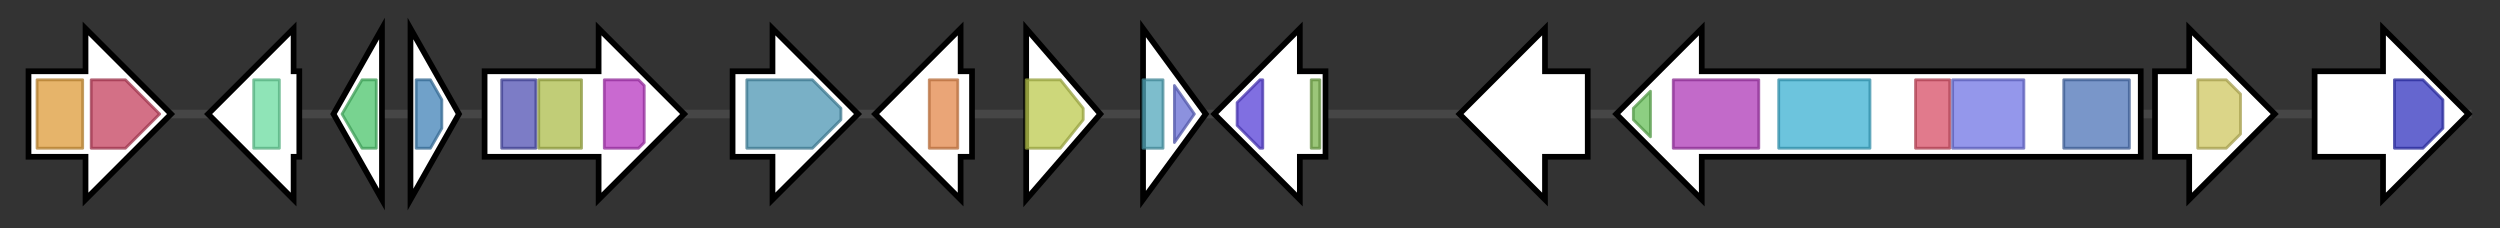<svg version="1.1" baseProfile="full" xmlns="http://www.w3.org/2000/svg" width="877.033" height="80">
	<rect width="100%" height="100%" fill="#333333" stroke="none"/>
	<g>
		<line x1="10" y1="40.0" x2="867.033" y2="40.0" style="stroke:rgb(70,70,70); stroke-width:3 "/>
		<g>
			<title> (AFUA_4G14450)
mannitol dehydrogenase, putative</title>
			<polygon class=" (AFUA_4G14450)
mannitol dehydrogenase, putative" points="10,25 30,25 30,10 60,40 30,70 30,55 10,55" fill="rgb(255,255,255)" fill-opacity="1.0" stroke="rgb(0,0,0)" stroke-width="2"  />
			<g>
				<title>Mannitol_dh (PF01232)
"Mannitol dehydrogenase Rossmann domain"</title>
				<rect class="PF01232" x="13" y="28" stroke-linejoin="round" width="16" height="24" fill="rgb(221,155,56)" stroke="rgb(176,124,44)" stroke-width="1" opacity="0.75" />
			</g>
			<g>
				<title>Mannitol_dh_C (PF08125)
"Mannitol dehydrogenase C-terminal domain"</title>
				<polygon class="PF08125" points="32,28 44,28 56,40 56,40 44,52 32,52" stroke-linejoin="round" width="24" height="24" fill="rgb(196,64,94)" stroke="rgb(156,51,75)" stroke-width="1" opacity="0.75" />
			</g>
		</g>
		<g>
			<title> (AFUA_4G14460)
conserved hypothetical protein</title>
			<polygon class=" (AFUA_4G14460)
conserved hypothetical protein" points="105,25 103,25 103,10 73,40 103,70 103,55 105,55" fill="rgb(255,255,255)" fill-opacity="1.0" stroke="rgb(0,0,0)" stroke-width="2"  />
			<g>
				<title>Methyltransf_11 (PF08241)
"Methyltransferase domain"</title>
				<polygon class="PF08241" points="89,28 89,28 98,28 98,52 89,52 89,52" stroke-linejoin="round" width="9" height="24" fill="rgb(106,219,159)" stroke="rgb(84,175,127)" stroke-width="1" opacity="0.75" />
			</g>
		</g>
		<g>
			<title> (AFUA_4G14480)
conserved hypothetical protein</title>
			<polygon class=" (AFUA_4G14480)
conserved hypothetical protein" points="117,40 134,10 134,70" fill="rgb(255,255,255)" fill-opacity="1.0" stroke="rgb(0,0,0)" stroke-width="2"  />
			<g>
				<title>DUF1772 (PF08592)
"Domain of unknown function (DUF1772)"</title>
				<polygon class="PF08592" points="120,40 127,28 132,28 132,52 127,52" stroke-linejoin="round" width="13" height="24" fill="rgb(75,196,107)" stroke="rgb(60,156,85)" stroke-width="1" opacity="0.75" />
			</g>
		</g>
		<g>
			<title> (AFUA_4G14470)
hypothetical protein</title>
			<polygon class=" (AFUA_4G14470)
hypothetical protein" points="144,10 161,40 144,70" fill="rgb(255,255,255)" fill-opacity="1.0" stroke="rgb(0,0,0)" stroke-width="2"  />
			<g>
				<title>EthD (PF07110)
"EthD domain"</title>
				<polygon class="PF07110" points="146,28 151,28 155,35 155,45 151,52 146,52" stroke-linejoin="round" width="9" height="24" fill="rgb(64,130,182)" stroke="rgb(51,104,145)" stroke-width="1" opacity="0.75" />
			</g>
		</g>
		<g>
			<title> (AFUA_4G14490)
extracellular dihydrogeodin oxidase/laccase, putative</title>
			<polygon class=" (AFUA_4G14490)
extracellular dihydrogeodin oxidase/laccase, putative" points="170,25 210,25 210,10 240,40 210,70 210,55 170,55" fill="rgb(255,255,255)" fill-opacity="1.0" stroke="rgb(0,0,0)" stroke-width="2"  />
			<g>
				<title>Cu-oxidase_3 (PF07732)
"Multicopper oxidase"</title>
				<rect class="PF07732" x="176" y="28" stroke-linejoin="round" width="12" height="24" fill="rgb(80,81,179)" stroke="rgb(63,64,143)" stroke-width="1" opacity="0.75" />
			</g>
			<g>
				<title>Cu-oxidase (PF00394)
"Multicopper oxidase"</title>
				<rect class="PF00394" x="189" y="28" stroke-linejoin="round" width="15" height="24" fill="rgb(172,188,74)" stroke="rgb(137,150,59)" stroke-width="1" opacity="0.75" />
			</g>
			<g>
				<title>Cu-oxidase_2 (PF07731)
"Multicopper oxidase"</title>
				<polygon class="PF07731" points="212,28 224,28 226,30 226,50 224,52 212,52" stroke-linejoin="round" width="14" height="24" fill="rgb(183,55,192)" stroke="rgb(146,44,153)" stroke-width="1" opacity="0.75" />
			</g>
		</g>
		<g>
			<title> (AFUA_4G14500)
conserved hypothetical protein</title>
			<polygon class=" (AFUA_4G14500)
conserved hypothetical protein" points="257,25 271,25 271,10 301,40 271,70 271,55 257,55" fill="rgb(255,255,255)" fill-opacity="1.0" stroke="rgb(0,0,0)" stroke-width="2"  />
			<g>
				<title>Questin_oxidase (PF14027)
"Questin oxidase-like"</title>
				<polygon class="PF14027" points="262,28 285,28 295,38 295,42 285,52 262,52" stroke-linejoin="round" width="33" height="24" fill="rgb(77,150,178)" stroke="rgb(61,119,142)" stroke-width="1" opacity="0.75" />
			</g>
		</g>
		<g>
			<title> (AFUA_4G14510)
hypothetical protein</title>
			<polygon class=" (AFUA_4G14510)
hypothetical protein" points="341,25 337,25 337,10 307,40 337,70 337,55 341,55" fill="rgb(255,255,255)" fill-opacity="1.0" stroke="rgb(0,0,0)" stroke-width="2"  />
			<g>
				<title>Methyltransf_25 (PF13649)
"Methyltransferase domain"</title>
				<rect class="PF13649" x="326" y="28" stroke-linejoin="round" width="10" height="24" fill="rgb(227,135,74)" stroke="rgb(181,108,59)" stroke-width="1" opacity="0.75" />
			</g>
		</g>
		<g>
			<title> (AFUA_4G14520)
toxin biosynthesis protein, putative</title>
			<polygon class=" (AFUA_4G14520)
toxin biosynthesis protein, putative" points="360,10 386,40 360,70" fill="rgb(255,255,255)" fill-opacity="1.0" stroke="rgb(0,0,0)" stroke-width="2"  />
			<g>
				<title>NAD_binding_10 (PF13460)
"NAD(P)H-binding"</title>
				<polygon class="PF13460" points="360,28 372,28 380,38 380,42 372,52 360,52" stroke-linejoin="round" width="20" height="24" fill="rgb(188,201,78)" stroke="rgb(150,160,62)" stroke-width="1" opacity="0.75" />
			</g>
		</g>
		<g>
			<title> (AFUA_4G14530)
glutathione S-transferase Ure2-like, putative</title>
			<polygon class=" (AFUA_4G14530)
glutathione S-transferase Ure2-like, putative" points="401,10 423,40 401,70" fill="rgb(255,255,255)" fill-opacity="1.0" stroke="rgb(0,0,0)" stroke-width="2"  />
			<g>
				<title>GST_N (PF02798)
"Glutathione S-transferase, N-terminal domain"</title>
				<rect class="PF02798" x="401" y="28" stroke-linejoin="round" width="7" height="24" fill="rgb(82,167,186)" stroke="rgb(65,133,148)" stroke-width="1" opacity="0.75" />
			</g>
			<g>
				<title>GST_C (PF00043)
"Glutathione S-transferase, C-terminal domain"</title>
				<polygon class="PF00043" points="412,30 419,40 412,50" stroke-linejoin="round" width="10" height="24" fill="rgb(102,108,211)" stroke="rgb(81,86,168)" stroke-width="1" opacity="0.75" />
			</g>
		</g>
		<g>
			<title> (AFUA_4G14540)
C6 transcription factor (AflR), putative</title>
			<polygon class=" (AFUA_4G14540)
C6 transcription factor (AflR), putative" points="465,25 456,25 456,10 426,40 456,70 456,55 465,55" fill="rgb(255,255,255)" fill-opacity="1.0" stroke="rgb(0,0,0)" stroke-width="2"  />
			<g>
				<title>AflR (PF08493)
"Aflatoxin regulatory protein"</title>
				<polygon class="PF08493" points="434,36 442,28 443,28 443,52 442,52 434,44" stroke-linejoin="round" width="9" height="24" fill="rgb(86,63,214)" stroke="rgb(68,50,171)" stroke-width="1" opacity="0.75" />
			</g>
			<g>
				<title>Zn_clus (PF00172)
"Fungal Zn(2)-Cys(6) binuclear cluster domain"</title>
				<rect class="PF00172" x="460" y="28" stroke-linejoin="round" width="3" height="24" fill="rgb(121,178,76)" stroke="rgb(96,142,60)" stroke-width="1" opacity="0.75" />
			</g>
		</g>
		<g>
			<title> (AFUA_4G14550)
toxin biosynthesis regulatory protein AflJ, putative</title>
			<polygon class=" (AFUA_4G14550)
toxin biosynthesis regulatory protein AflJ, putative" points="557,25 542,25 542,10 512,40 542,70 542,55 557,55" fill="rgb(255,255,255)" fill-opacity="1.0" stroke="rgb(0,0,0)" stroke-width="2"  />
		</g>
		<g>
			<title> (AFUA_4G14560)
polyketide synthase, putative</title>
			<polygon class=" (AFUA_4G14560)
polyketide synthase, putative" points="751,25 597,25 597,10 567,40 597,70 597,55 751,55" fill="rgb(255,255,255)" fill-opacity="1.0" stroke="rgb(0,0,0)" stroke-width="2"  />
			<g>
				<title>PP-binding (PF00550)
"Phosphopantetheine attachment site"</title>
				<polygon class="PF00550" points="573,38 579,32 579,48 573,42" stroke-linejoin="round" width="6" height="24" fill="rgb(103,191,88)" stroke="rgb(82,152,70)" stroke-width="1" opacity="0.75" />
			</g>
			<g>
				<title>PS-DH (PF14765)
"Polyketide synthase dehydratase"</title>
				<rect class="PF14765" x="587" y="28" stroke-linejoin="round" width="30" height="24" fill="rgb(173,56,182)" stroke="rgb(138,44,145)" stroke-width="1" opacity="0.75" />
			</g>
			<g>
				<title>Acyl_transf_1 (PF00698)
"Acyl transferase domain"</title>
				<rect class="PF00698" x="624" y="28" stroke-linejoin="round" width="32" height="24" fill="rgb(59,176,209)" stroke="rgb(47,140,167)" stroke-width="1" opacity="0.75" />
			</g>
			<g>
				<title>Ketoacyl-synt_C (PF02801)
"Beta-ketoacyl synthase, C-terminal domain"</title>
				<rect class="PF02801" x="672" y="28" stroke-linejoin="round" width="12" height="24" fill="rgb(215,78,102)" stroke="rgb(172,62,81)" stroke-width="1" opacity="0.75" />
			</g>
			<g>
				<title>ketoacyl-synt (PF00109)
"Beta-ketoacyl synthase, N-terminal domain"</title>
				<rect class="PF00109" x="685" y="28" stroke-linejoin="round" width="25" height="24" fill="rgb(112,116,228)" stroke="rgb(89,92,182)" stroke-width="1" opacity="0.75" />
			</g>
			<g>
				<title>SAT (PF16073)
"Starter unit:ACP transacylase in aflatoxin biosynthesis"</title>
				<rect class="PF16073" x="724" y="28" stroke-linejoin="round" width="23" height="24" fill="rgb(77,115,183)" stroke="rgb(61,91,146)" stroke-width="1" opacity="0.75" />
			</g>
		</g>
		<g>
			<title> (AFUA_4G14570)
metallo-beta-lactamase domain protein, putative</title>
			<polygon class=" (AFUA_4G14570)
metallo-beta-lactamase domain protein, putative" points="756,25 768,25 768,10 798,40 768,70 768,55 756,55" fill="rgb(255,255,255)" fill-opacity="1.0" stroke="rgb(0,0,0)" stroke-width="2"  />
			<g>
				<title>Lactamase_B (PF00753)
"Metallo-beta-lactamase superfamily"</title>
				<polygon class="PF00753" points="771,28 781,28 786,33 786,47 781,52 771,52" stroke-linejoin="round" width="15" height="24" fill="rgb(206,198,96)" stroke="rgb(164,158,76)" stroke-width="1" opacity="0.75" />
			</g>
		</g>
		<g>
			<title> (AFUA_4G14580)
O-methyltransferase, putative</title>
			<polygon class=" (AFUA_4G14580)
O-methyltransferase, putative" points="812,25 836,25 836,10 866,40 836,70 836,55 812,55" fill="rgb(255,255,255)" fill-opacity="1.0" stroke="rgb(0,0,0)" stroke-width="2"  />
			<g>
				<title>Methyltransf_2 (PF00891)
"O-methyltransferase domain"</title>
				<polygon class="PF00891" points="840,28 850,28 857,35 857,45 850,52 840,52" stroke-linejoin="round" width="17" height="24" fill="rgb(50,51,190)" stroke="rgb(39,40,152)" stroke-width="1" opacity="0.75" />
			</g>
		</g>
	</g>
</svg>
